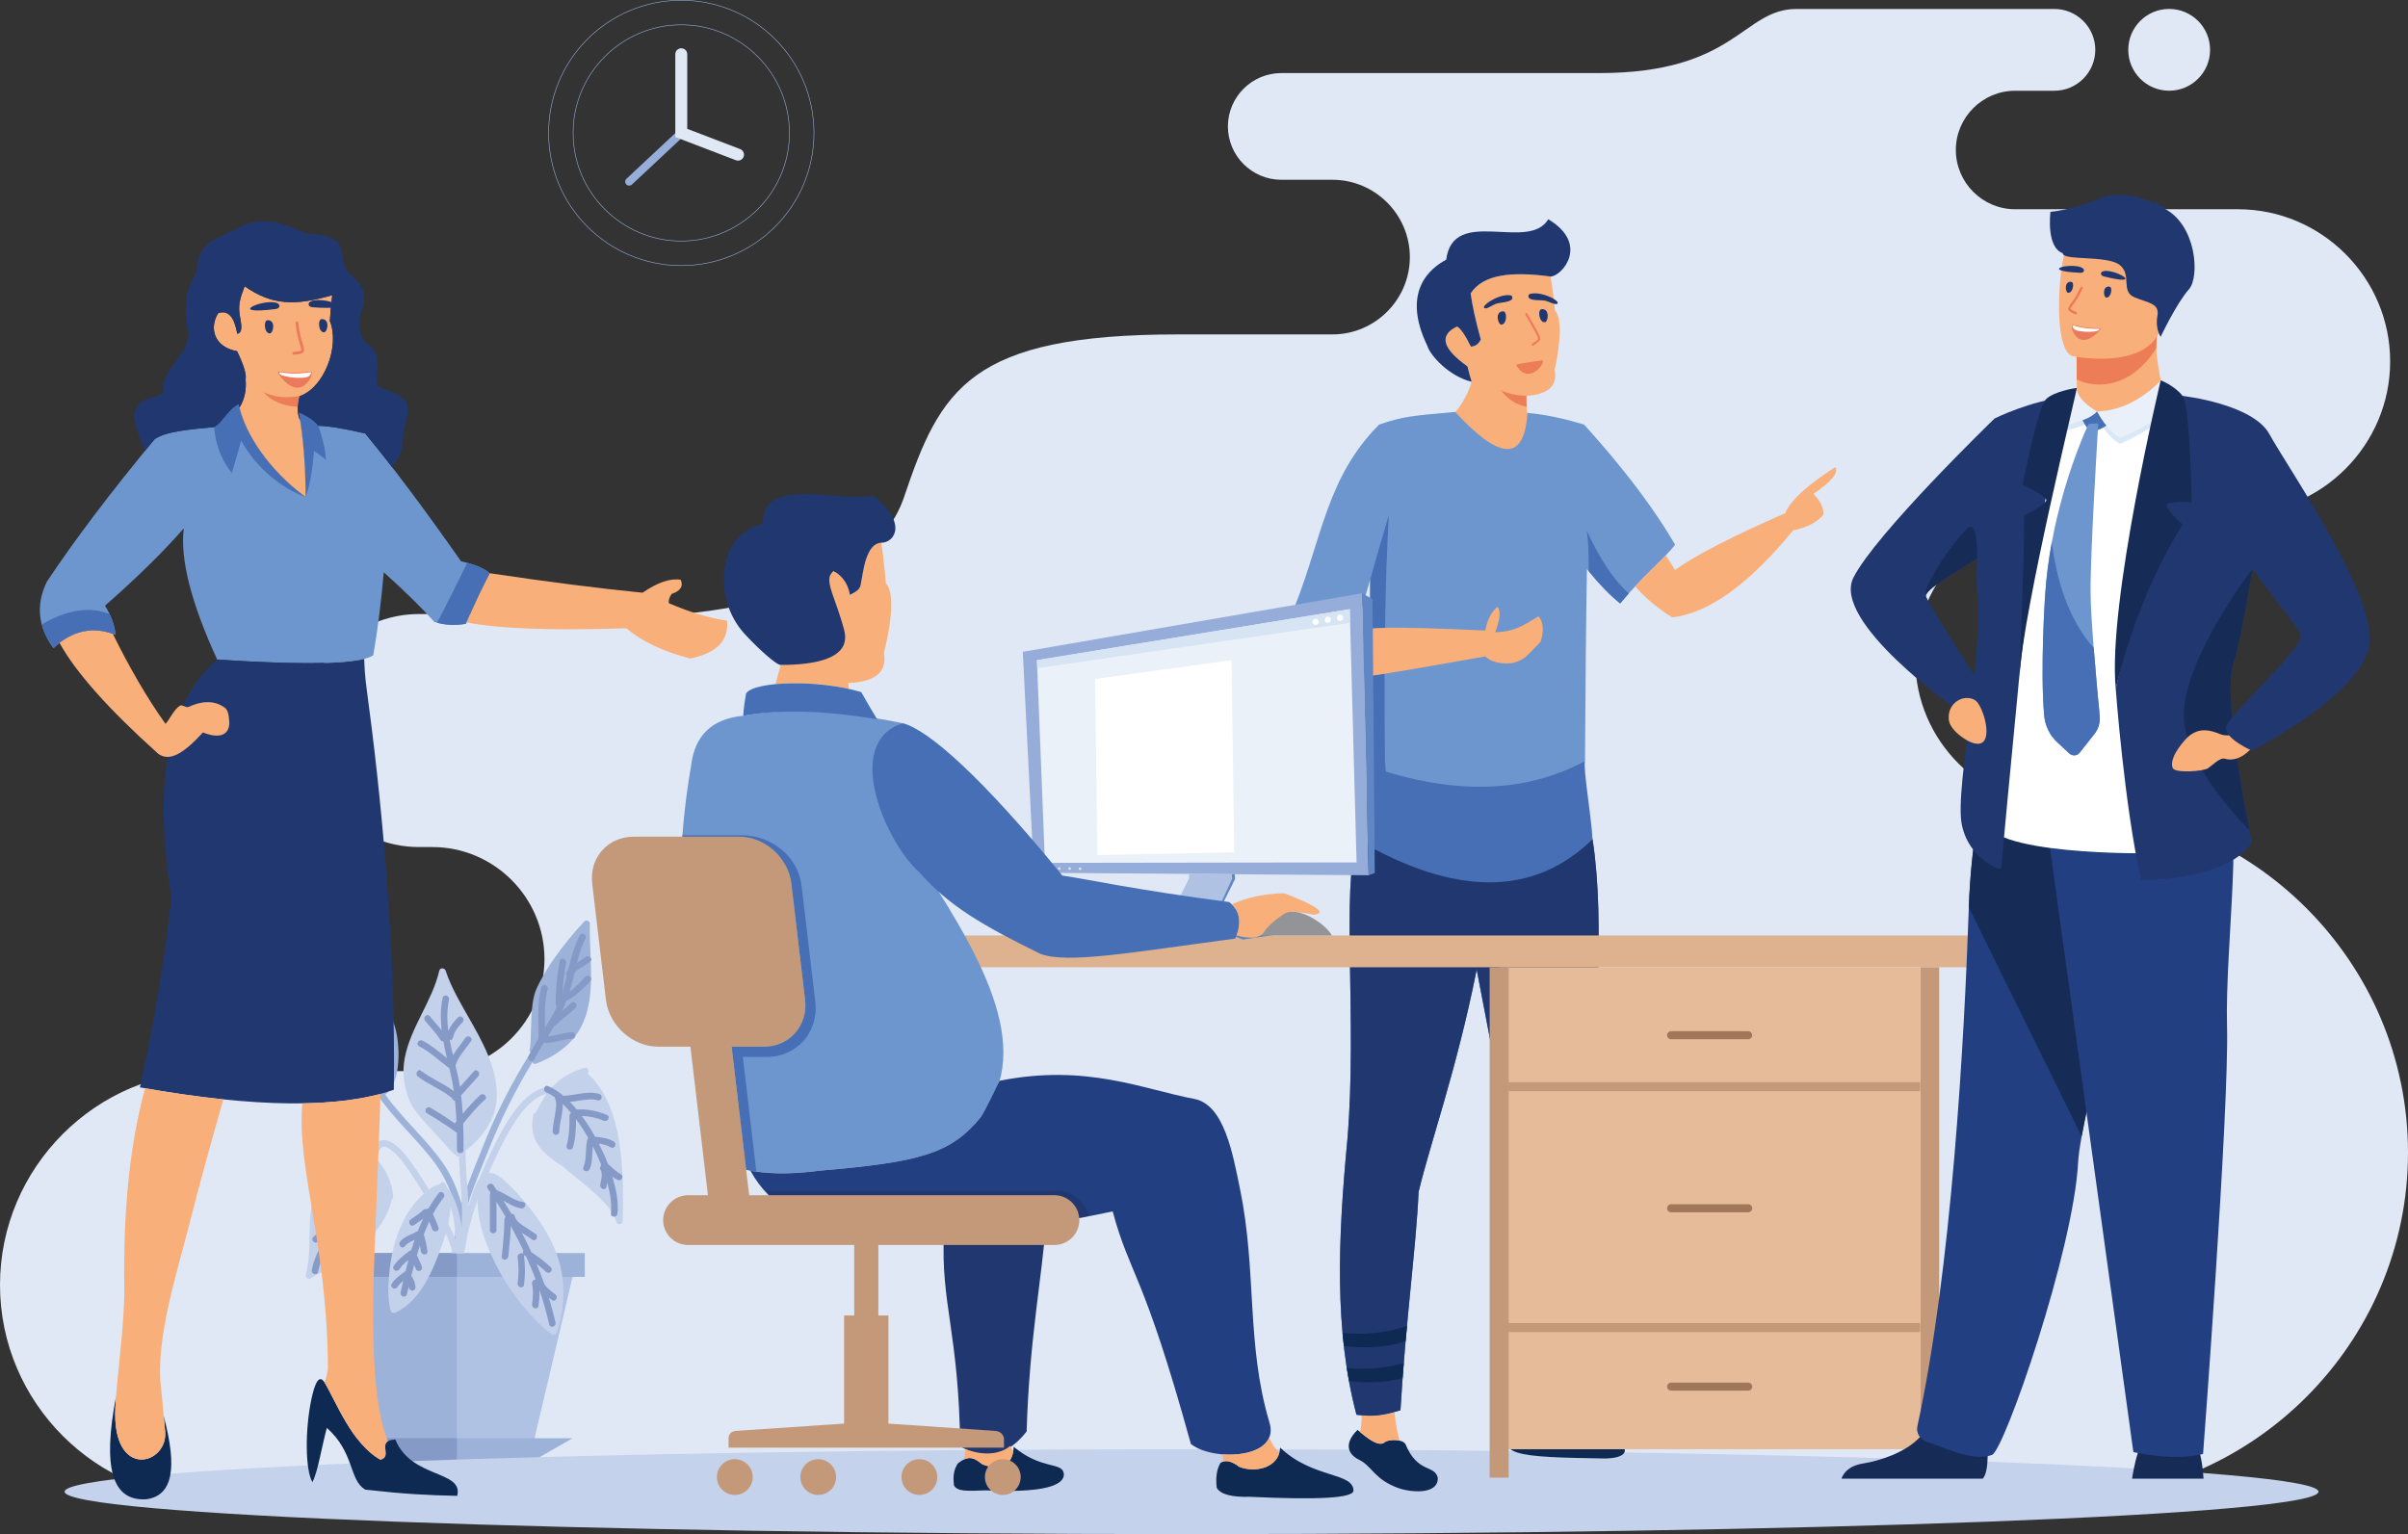 <?xml version="1.0" encoding="UTF-8"?><svg id="a" xmlns="http://www.w3.org/2000/svg" viewBox="0 0 2422.79 1543.92"><rect x="0" y="0" width="2422.79" height="1543.92" fill="#333333" stroke="none"/><path d="M2182.49,91.3c-22.73,0-41.16-18.43-41.16-41.16s18.43-41.15,41.16-41.15,41.16,18.42,41.16,41.15-18.42,41.16-41.16,41.16h0ZM435.04,1078H215.16c-118.34,0-215.16,96.82-215.16,215.17H0c0,118.33,96.82,215.15,215.16,215.15h1859.23c191.62,0,348.41-156.78,348.41-348.4h0c0-191.63-156.79-348.41-348.41-348.41h0c-81.03,0-147.31-66.29-147.31-147.31h0c0-81.03,66.28-147.31,147.31-147.31h177.29c84.23,0,153.15-68.92,153.15-153.16h0c0-84.24-68.92-153.16-153.15-153.16h-224.2c-32.79,0-59.62-26.83-59.62-59.63h0c0-32.79,26.83-59.62,59.62-59.62h39.53c22.63,0,41.15-18.52,41.15-41.16h0c0-22.63-18.52-41.15-41.15-41.15h-259.33c-54.61,0-60.69,64.52-198.66,64.52h-319.89c-29.53,0-53.69,24.16-53.69,53.69h0c0,29.54,24.16,53.7,53.69,53.7h51.57c42.79,0,77.81,35.02,77.81,77.81h0c0,42.79-35.02,77.81-77.81,77.81h-155.21c-209.57,0-239.17,54.77-275.88,163.7-36.7,108.93-227.32,117.72-227.32,117.72H421.61c-64.48,0-117.25,52.76-117.25,117.25h0c0,64.48,52.77,117.25,117.25,117.25h13.43c62.03,0,112.77,50.74,112.77,112.77h0c0,62.04-50.74,112.78-112.77,112.78h0Z" style="fill:#e0e8f5; fill-rule:evenodd;"/><g><polygon points="532.62 1469.57 389.93 1469.57 343.25 1285.07 576.08 1285.07 532.62 1469.57" style="fill:#b0c2e4; fill-rule:evenodd;"/><rect x="327.67" y="1261.07" width="260.73" height="24" style="fill:#9db2d9;"/><polygon points="459.67 1285.07 343.25 1285.07 389.93 1469.57 459.67 1469.57 459.67 1285.07" style="fill:#9db2d9; fill-rule:evenodd;"/><rect x="327.67" y="1261.07" width="131.99" height="24" style="fill:#859ac6;"/><polygon points="532.62 1472.34 389.93 1472.34 343.25 1447.43 576.08 1447.43 532.62 1472.34" style="fill:#9db2d9; fill-rule:evenodd;"/><polygon points="459.67 1447.43 343.25 1447.43 389.93 1472.34 459.67 1472.34 459.67 1447.43" style="fill:#859ac6; fill-rule:evenodd;"/><path d="M593.44,933.02c0-1.1,.04-2.23,.06-3.34,.07-2.84-3.68-4.46-5.65-2.36-11.01,11.89-21.32,24.43-30.58,37.72-4.82,6.94-9.29,14.13-13.27,21.6-2.63,4.95-5.3,10.06-6.64,15.54-2.48,10.16-2.66,20.98-3.02,31.39-.18,4.91-.28,9.83-.51,14.72-.08,1.72-.19,3.45-.39,5.15-.04,.37-.03,.32-.18,1.02-.06,.28-.08,.43-.08,.5-.87,1.51-.33,3.23,.75,4.25-19.25,30.67-35.58,62.72-48.77,96.46-13.1,33.5-29.08,66.68-27.98,103.53,.02,.82,.29,1.48,.7,2h5.33c.38-.52,.59-1.17,.57-2-1.05-35.75,14.49-68.21,27.32-100.69,12.35-31.26,27.18-61.03,44.62-89.66,.55,1.41,1.88,2.35,3.71,1.64,13.94-5.54,27.16-13.16,36.97-24.69,8.03-9.42,12.96-20.93,15.49-32.99,5.45-26.15,1.27-53.37,1.53-79.81Z" style="fill:#9db2d9; fill-rule:evenodd;"/><path d="M589.16,982.92c-4.87,4.88-10.08,10.74-16.04,14.92,1.93-6.28,3.48-12.69,5.03-19.09,4.38-4.51,10.83-7.21,15.69-11,3.38-2.61-1.35-7.27-4.68-4.67-2.72,2.1-5.67,3.86-8.54,5.69,2.1-8.29,4.46-16.63,8.45-24.2,1.98-3.76-3.72-7.1-5.71-3.33-5.73,10.86-8.75,22.83-11.61,34.85-.57,.7-1.13,1.41-1.62,2.2-.89,1.38-.59,2.72,.23,3.64-1.31,5.47-2.66,10.9-4.32,16.21,.51-9.8,1.61-19.56,3.5-29.21,.83-4.17-5.54-5.95-6.37-1.76-2.8,14.24-4.06,28.72-4.09,43.24,0,1.15,.49,2.01,1.21,2.54-3.51,7.5-7.68,14.64-12,21.71-.32-13.18-.61-26.59,2.72-39.27,1.09-4.14-5.29-5.89-6.38-1.76-4.38,16.66-2.86,34.43-2.76,51.5-3.57,5.83-7.04,11.74-10.13,17.86-1.93,3.79,3.79,7.14,5.71,3.33,2.92-5.78,6.23-11.34,9.62-16.85,9.83,.8,18.8-3.83,28.55-4.01,4.27-.07,4.27-6.69,0-6.61-8.35,.15-16.23,3.58-24.46,4.04,1.35-2.18,2.73-4.36,4.08-6.56,.61-1.01,1.22-2.02,1.82-3.04,.36-.16,.71-.39,1.06-.71,6.68-6.58,14.47-11.94,21.17-18.52,3.05-3-1.63-7.68-4.67-4.68-2.88,2.83-5.96,5.44-9.09,8.02,1.57-3.34,3.02-6.74,4.36-10.2,9.34-4.26,16.86-12.5,23.96-19.61,3.02-3.01-1.67-7.7-4.68-4.68Z" style="fill:#859ac6; fill-rule:evenodd;"/><path d="M463.16,1207.63c-3.92-12.65-9.48-25.44-17.01-36.38-17.26-25.09-41.01-44.92-58.57-69.77,.39-.16,.77-.38,1.13-.71,9.83-9.2,11.87-24.33,12.23-37.09,.19-6.83-.34-13.68-1.35-20.45-1.15-7.77-3.85-15.15-6.72-22.44-6.62-16.86-15.61-32.64-26.77-46.9-7.21-9.26-19.03-22.93-32.25-20.43-.22,.06-.43,.11-.64,.17-1.87,.48-2.6,2.31-2.31,4.06,5.25,31.43-3.13,63.44,3.35,94.8,4.52,21.93,19.91,48.26,45.05,48.57,16.91,25.4,40.47,45.34,58.52,69.85,7.71,10.48,13.4,22.36,17.69,34.63,4.16,11.88,7.79,25.66,5.09,38.25-.89,4.15,5.49,5.93,6.38,1.76,2.69-12.59-.07-25.85-3.82-37.92Z" style="fill:#9db2d9; fill-rule:evenodd;"/><path d="M389.79,1061.15c-1.88,7.61-5.37,14.7-7.72,22.14-1.21-6.32-2.62-12.58-4.2-18.8,1.86,.34,3.97-.71,3.87-3.13-.32-7.41,6.41-13.16,7.82-20.29,.83-4.17-5.54-5.94-6.37-1.76-1.25,6.26-5.8,11.09-7.47,17.05-1.56-5.7-3.25-11.38-5.03-17.03,.25-.2,.48-.46,.69-.78,4.08-6.32,6.3-13.45,8.27-20.64,1.13-4.13-5.26-5.88-6.38-1.76-1.41,5.12-2.91,10.17-5.25,14.89-1.84-5.53-3.72-11.04-5.67-16.52,.32-.33,.58-.75,.75-1.24,2.16-6.01,6.49-10.87,7.94-17.21,.95-4.15-5.42-5.92-6.38-1.76-.97,4.25-3.29,7.89-5.35,11.66-1.38-3.82-2.77-7.66-4.16-11.49,1.52-5.56,2.23-11.3,3.32-16.94,.81-4.17-5.57-5.95-6.38-1.76-.44,2.3-.83,4.6-1.22,6.9-2.6-7.14-5.16-14.29-7.62-21.45-1.37-4-7.77-2.29-6.38,1.76,3.01,8.73,6.16,17.45,9.32,26.17-1.28-1.19-2.55-2.37-3.79-3.6-3.02-3-7.71,1.68-4.67,4.68,3.44,3.41,7.15,6.53,10.59,9.93,.7,.7,1.48,.97,2.23,.96,1.25,3.45,2.5,6.92,3.73,10.37-3.24-2-6.57-3.88-9.23-6.73-2.9-3.13-7.58,1.55-4.67,4.67,4.76,5.13,12.6,6.88,16.68,12.57,.38,.51,.83,.87,1.31,1.11,1.72,5.03,3.42,10.08,5.04,15.15-1.98-1.85-4.32-3.25-6.74-4.52-3.2-1.71-6.63-3.17-8.45-6.48-2.08-3.74-7.78-.4-5.71,3.34,3.96,7.19,12.73,7.95,17.72,13.9,1.61,1.95,3.91,1.08,4.95-.61,1.51,4.9,2.97,9.81,4.32,14.74-6.8-4.08-12.87-9.26-18.49-14.83-3.04-3-7.71,1.68-4.69,4.69,6.56,6.48,13.79,12.54,21.85,17.06,1.16,.63,2.27,.54,3.15,.03,1.39,5.44,2.66,10.9,3.78,16.41-6.15-6.7-13.93-11.88-18.95-19.65-2.31-3.57-8.03-.26-5.71,3.34,6.98,10.8,19.37,16.74,25.14,28.46,.47,.96,1.2,1.47,1.98,1.64,.12,.72,.23,1.46,.33,2.2,.56,3.81,5.81,2.71,6.38-.62,1.09-.44,1.99-1.41,2.11-2.9,.84-11.09,7.16-20.88,9.8-31.55,1.04-4.14-5.35-5.9-6.38-1.74Z" style="fill:#859ac6; fill-rule:evenodd;"/><path d="M622.83,1147.84c-4.09-24.51-12.65-50.58-31.75-67.49,2.23-2.04,.45-6.67-3.1-5.64-12.02,3.5-23.01,9.25-31.64,18.43-1.39,1.48-2.71,3.02-3.95,4.62-.18-1.84-1.77-3.67-4.12-3.19-11.71,2.37-20.9,11.58-28.1,20.56-9.06,11.29-16.17,24.06-22.59,37-5.67,11.42-10.63,23.21-15.77,34.87-.14,.19-.26,.37-.37,.56-4.13,6.36-6.36,14.26-8.57,21.43-.51,1.64-1.02,3.27-1.55,4.91-.62-18.52-2.92-37.15-2.97-55.43,0-.13,0-.27-.02-.39,12.21-9.63,22.63-21.26,28.04-36.08,4.64-12.73,4.22-26.65,1.22-39.69-6.56-28.64-24.23-53.66-37.72-79.29-4.44-8.42-8.55-17.04-11.5-26.09-.97-2.97-5.61-3.36-6.39,0-7.18,30.89-28.67,56.44-34.72,87.69-3,15.58-.7,30.71,5.74,45.12,2.1,4.68,5.44,8.81,8.63,12.79,3.88,4.81,8.05,9.39,12.23,13.92,2.48,2.69,5.01,5.34,7.48,8.03,.82,.89,1.63,1.78,2.41,2.69,.07,.07,.3,.37,.44,.54,0,.04,.03,.06,.05,.09,0-.02,0-.03-.02-.04,.06,.07,.07,.08-.02-.04-.06-.14-.14-.34-.18-.59,.28,1.02,1,1.96,2.02,2.42,3.85,5.13,8.1,9.75,13.35,13.79,.84,.65,1.68,.76,2.41,.55,.62,24.04,4.56,48.75,2.54,72.79-1.61,6-2.95,12.05-3.76,18.15-.48,2.13-.97,4.26-1.46,6.4h7.5c1.84-6.32,3.03-12.7,3.77-19.14,2.67-10.79,5.63-21.51,9.27-32.04,.26-.75,.55-1.48,.82-2.24-.28,18.38,5.93,37.29,13.05,53.54,11.29,25.78,27.83,50.31,48.06,69.94,4.3,4.18,8.89,8.08,13.79,11.54,1.82,1.3,4.26-.09,4.86-1.97,5.25-16.33,7.8-33.47,6.21-50.61-1.45-15.59-6.39-30.52-13.53-44.4-7.59-14.77-17.8-28.12-28.71-40.59-5.65-6.43-11.48-12.85-18.08-18.32-3.91-3.25-8.44-6.42-13.7-6.64h-.66c1.92-4.26,3.86-8.53,5.78-12.78,5.94-13.09,12.48-26,20.36-38.06,6.74-10.33,15.04-21.25,26.43-26.71,1.77-.84,3.7-1.39,5.63-1.78-4.16,5.88-7.61,12.3-10.87,18.73-1.12,.16-2.13,.89-2.45,2.36-2.3,10.22-1.4,20.34,4.24,29.34,5.45,8.68,14.13,14.96,22.42,20.71,.56,.39,1.12,.58,1.65,.59,2.84,2.58,5.71,5.03,8.48,7.34,9.52,7.97,19.45,15.52,28.5,24.04,7.58,7.15,15.07,15.4,18.07,25.6,1.08,3.62,6.4,2.86,6.51-.87,.19-6.81,.33-13.63,.36-20.44v-5.24c-.07-18.5-1.08-36.99-4.12-55.27Z" style="fill:#c4d1eb; fill-rule:evenodd;"/><path d="M483.28,1102.04c-6.54,5.68-12.17,12.24-17.7,18.89-.38-6.2-.89-12.38-1.65-18.55,5.76-6.54,11.81-12.8,17.42-19.49,2.73-3.25-1.94-7.96-4.68-4.67-4.49,5.34-9.25,10.42-13.93,15.59-.75-4.74-1.65-9.47-2.74-14.17-.55-2.4-1.12-4.81-1.71-7.22,.03-.09,.06-.17,.08-.24,2.87-9.33,10.19-16.46,15.56-24.36,2.4-3.54-3.34-6.85-5.73-3.34-4.01,5.92-8.84,11.36-12.42,17.51-1.2-5.05-2.34-10.14-3.27-15.26,1.4,.14,2.83-.56,3.22-2.36,1.42-6.35,5.26-11.2,9.74-15.74,3-3.04-1.68-7.72-4.67-4.67-3.98,4.01-7.54,8.39-9.75,13.51-1.34-10.5-1.5-21.04,.72-31.48,.88-4.15-5.49-5.92-6.39-1.75-2.31,10.84-2.25,21.78-.99,32.67-3.8-4.91-8.1-9.45-12-14.29-2.68-3.31-7.34,1.39-4.69,4.67,5.15,6.37,11.05,12.2,15.37,19.19,.76,1.22,1.91,1.65,3.01,1.56,1.03,5.64,2.28,11.26,3.59,16.84-7.88-6.3-15.53-12.99-24.57-17.62-3.8-1.95-7.14,3.77-3.35,5.72,10.76,5.51,19.54,13.93,29.12,21.17,.39,.3,.78,.47,1.15,.58,.28,1.11,.54,2.23,.81,3.33,1.6,6.68,2.84,13.37,3.78,20.06-10.32-7.7-22.58-12.57-32.84-20.42-3.4-2.6-6.69,3.17-3.34,5.71,10.76,8.23,23.91,13.04,34.34,21.65,.37,1.46,1.66,2.66,3.04,2.75,.72,6.86,1.18,13.76,1.47,20.66-.39,.46-.76,.91-1.15,1.37-.19,.21-.34,.45-.47,.69-8.01-5.56-16.19-10.92-24.64-15.76-3.71-2.13-7.04,3.58-3.34,5.7,10.33,5.94,20.25,12.62,29.97,19.52,.12,5.77,.16,11.53,.16,17.34,0,4.27,6.61,4.27,6.61,0,0-8.91-.06-17.8-.39-26.65,6.94-8.33,13.72-16.82,21.93-23.96,3.22-2.81-1.47-7.47-4.69-4.67Z" style="fill:#859ac6; fill-rule:evenodd;"/><path d="M558.76,1302.68c-4.04-3.02-8.26-6.13-11.05-10.38-2.44-6.88-5.08-13.68-7.91-20.42,3.37,2.54,6.63,5.23,9.67,8.21,3.03,3,7.72-1.68,4.67-4.67-5.92-5.82-12.65-10.63-19.51-15.26-3-6.57-6.18-13.06-9.52-19.48,3.48,2.29,7.06,4.45,10.46,6.86,3.5,2.45,6.81-3.29,3.34-5.73-4.25-2.99-8.74-5.63-13.03-8.57-3.34-2.3-7.08-5.14-7.95-9.31-.4-1.87-1.9-2.55-3.35-2.34-2.61-4.47-5.28-8.9-8.01-13.27,5.66,3.22,11.1,6.78,17.88,7.76,4.17,.62,5.97-5.75,1.76-6.38-9.92-1.45-17.18-8.57-26.36-11.87-1.14-1.71-2.28-3.43-3.43-5.14-2.37-3.51-8.11-.2-5.72,3.34,.96,1.42,1.92,2.84,2.86,4.27-.4,.5-.65,1.18-.65,1.99v35.74c0,4.26,6.61,4.26,6.61,0v-28.51c3.18,5.03,6.28,10.13,9.28,15.3-.78,.52-1.34,1.39-1.34,2.61-.03,12.42-1.27,24.74-2.64,37.07-.46,4.24,6.16,4.19,6.62,0,1.13-10.2,2.16-20.38,2.51-30.63,4.5,8.15,8.74,16.44,12.71,24.85-.55,.93-.72,2.11-.29,3.17-1.85-1.73-6.02,.09-5.55,3.49,1.17,8.62,1.17,17.43,0,26.04-.57,4.16,5.8,5.96,6.38,1.75,1.35-9.9,1.35-19.66,0-29.54-.04-.29-.1-.54-.19-.76,.18,.18,.39,.35,.62,.52,.57,.38,1.14,.76,1.72,1.14,3.46,7.63,6.68,15.34,9.62,23.17-1.94,0-4.07,1.63-3.6,4.15,1.28,6.82,1.08,13.89,0,20.73-.66,4.17,5.72,5.97,6.38,1.76,.86-5.41,1.24-10.83,.96-16.23,3.9,11.41,7.23,23,9.87,34.76,.93,4.17,7.32,2.4,6.39-1.75-1.91-8.47-4.16-16.85-6.72-25.14,1.06,.82,2.11,1.61,3.18,2.4,3.42,2.57,6.7-3.18,3.33-5.72Z" style="fill:#859ac6; fill-rule:evenodd;"/><path d="M624.63,1181.67c-4.96-2.6-8.72-6.68-12.91-10.29-2.71-6.97-5.8-13.8-9.2-20.44,4.15,.56,8.23,1.45,11.82,3.69,3.63,2.26,6.95-3.46,3.33-5.71-5.74-3.62-12.32-4.19-18.88-4.96-4.02-7.22-8.49-14.23-13.43-20.86,7.54,.19,15.13,1.75,22.02,4.73,3.88,1.68,7.25-4.03,3.35-5.72-9.54-4.12-20.09-6.14-30.49-5.54-.78-.93-1.54-1.86-2.32-2.77-1.44-1.66-2.92-3.27-4.44-4.86,3.46-.4,6.9-.95,10.34-1.46,5.62-.82,11.86-1.84,17.41-.17,4.09,1.24,5.83-5.14,1.75-6.37-11.58-3.53-24.27,1.56-36.06,1.85-4.7-3.99-9.87-7.41-15.56-9.8-3.93-1.65-5.63,4.76-1.76,6.38,3.04,1.29,5.92,2.95,8.62,4.88-.02,.5,.08,1.02,.31,1.55,2.09,4.54,.7,10.8-.05,15.49-.94,5.82-2.3,11.66-2.38,17.58-.06,4.26,6.56,4.26,6.62,0,.12-8.89,3.9-18.71,3.49-27.87,2.67,2.6,5.16,5.34,7.53,8.07,.31,.35,.61,.74,.92,1.09-.96,.48-1.68,1.43-1.68,2.83,0,10.07-.05,20.13-2.86,29.88-1.2,4.12,5.2,5.86,6.39,1.76,2.65-9.23,3.02-18.75,3.08-28.29,4.52,6.03,8.6,12.4,12.33,18.96-.44,.37-.77,.9-.96,1.61-2.39,9.16-.25,18.86-3.98,27.8-1.64,3.93,4.77,5.64,6.39,1.76,3.08-7.38,2.17-15.21,3.07-22.84,3.07,5.93,5.83,12.03,8.31,18.24-.18,.48-.21,1.01-.09,1.53-1.01,.91-1.44,2.36-.46,3.88,2.73,4.14,.34,10.81-.32,15.3-.63,4.17,5.74,5.98,6.37,1.76,.2-1.32,.47-2.72,.74-4.14,2.8,10.04,4.75,20.64,3.69,31.06-.44,4.24,6.18,4.2,6.61,0,1.14-11.25-1.14-22.77-4.14-33.57-.35-1.23-.72-2.49-1.09-3.72,1.63,1.27,3.36,2.44,5.22,3.42,3.76,1.98,7.11-3.73,3.33-5.71Z" style="fill:#859ac6; fill-rule:evenodd;"/><path d="M451.27,1230.42c1.11-5.15,1.84-10.4,1.92-15.63,3.78,10.39,4.94,22.01,5.14,32.83-.72-1.81-1.5-3.59-2.26-5.32-1.59-3.62-3.28-7.18-5.07-10.7,.08-.39,.19-.79,.28-1.18h0Zm2.71,24.92c.34,1.24,.62,2.49,.69,3.36,0,.17-.02,.85-.02,1.04-.41,.48-.64,.96-.73,1.48h10.12c.22-.39,.37-.83,.44-1.33,1.77-15.22,.15-32.36-5.07-46.8-2.09-5.75-4.82-12.89-9.36-17.48-.56-1.44-1.19-2.85-1.91-4.22-1.45-2.84-4.99-1.69-5.9,.64-3.76,.21-7.42,2.79-10.61,5.17-5.47-9.11-11.18-18.08-17.41-26.59-5.79-7.95-12.64-17.39-21.76-21.74-3.57-1.71-7.36-2.16-11-.4-3.68,1.76-5.73,5.88-7.01,9.68-.92,.63-1.64,1.55-2.27,2.59-3.94-3-8.31-5.48-13-7.3-.84-1.38-2.51-2.15-4.25-.96-17.62,12.24-30.98,27.88-38.06,48.31-9.22,26.57-2.07,55.15-9.11,82.04-.68,2.6,2.39,5.54,4.86,3.75,8.19-5.95,18.17-8.46,26.84-13.56,8.34-4.91,15.99-11.17,23.23-17.6,14.13-12.56,27.48-29.32,31.38-48.25,.99-.44,1.7-1.41,1.59-2.87-1.09-14.66-7.8-28.92-18.33-39.14,.26-.48,.55-.96,.85-1.4,1.02-.35,1.83-1.19,2.14-2.26,.58-1.95,1.28-3.77,2.42-5.49,.76-1.15,1.61-1.71,2.48-1.98,.91-.29,1.58-.18,2.9,.19,1.5,.44,2.94,1.36,4.35,2.34,7.78,5.32,13.69,13.93,19.01,21.54,5.25,7.53,10.21,15.36,14.98,23.3-22.46,19.77-32.05,51.08-34.79,80.05-1.17,12.29-1.85,25.58,1.47,37.57,.59,2.18,2.95,2.89,4.86,1.97,21.56-10.43,33.16-33.08,41.64-54.32,3.28-8.23,6.35-16.63,8.83-25.19,.56,1.2,1.11,2.38,1.65,3.57,1.49,3.36,2.87,6.78,3.88,10.31Z" style="fill:#c4d1eb; fill-rule:evenodd;"/><path d="M377.31,1164.94c2.35-3.59-3.39-6.9-5.72-3.34-1.01,1.54-2.07,3.04-3.14,4.52-.47,.11-.91,.3-1.3,.58-.71-.6-1.69-.92-2.84-.68-6.12,1.3-12.02,3.71-18.3,3.86-4.27,.09-4.28,6.71,0,6.61,5.94-.14,11.52-1.99,17.23-3.43-3.39,4.48-6.72,8.99-9.37,13.97-.26,.48-.52,.96-.75,1.46,.47-2.5-2.1-5.38-4.81-3.61-5.79,3.79-12.54,7.32-19.5,8.16-4.19,.5-4.24,7.12,0,6.61,6.3-.76,12.34-3.05,17.92-6.11,.7,1.59,1.35,3.21,1.96,4.82-.6,1.47-1.22,2.93-1.84,4.38-1.21,2.84-2.4,5.67-3.53,8.53,.13-2.31-2.3-4.75-4.93-3.23-7.56,4.39-17,6.33-22.36,13.77-2.49,3.47,3.25,6.76,5.71,3.34,2.19-3.03,6-4.71,9.27-6.26,2.56-1.2,5.17-2.29,7.72-3.54-.06,2.26,.23,4.44,.69,6.6-.38,1.02-.78,2.04-1.21,3.05-.4,.16-.79,.4-1.15,.77-6.93,6.81-14.92,12.39-21.84,19.19-3.03,3,1.64,7.67,4.69,4.67,3.36-3.3,6.96-6.31,10.6-9.32-6.82,12.12-14.25,23.97-16.8,37.86-.76,4.17,5.61,5.95,6.39,1.77,2.03-11.03,7.11-20.94,12.58-30.72,.66,4.19,1.37,8.38,1.43,12.63,.06,4.26,6.68,4.28,6.61,0-.1-7.53-2.23-14.83-2.59-22.31,1.39-2.52,2.75-5.07,4.04-7.64,.64,2.45,1.13,4.91,1.2,7.46,.12,4.26,6.73,4.26,6.62,0-.16-5.71-2.42-11.09-3.74-16.56,1.92-4.93,3.5-9.98,5.54-14.86,.98,3.65,1.75,7.36,2.29,11.12,.59,4.21,6.97,2.41,6.38-1.76-.9-6.42-2.53-12.65-4.67-18.71,1.07-2.44,2.15-4.84,3.31-7.22,2.1-4.39,4.83-8.37,7.74-12.26,1.5,7.27,4.19,14.36,4.32,21.87,.08,4.27,6.69,4.27,6.62,0-.18-10.03-4.9-19.37-5.28-29.28,1.68-2.22,3.33-4.45,4.83-6.77Z" style="fill:#859ac6; fill-rule:evenodd;"/><path d="M441.6,1200.63c-3.87,4.93-7.32,10.13-10.41,15.54-.85-.05-1.72,.29-2.4,.84-.99-.28-2.11-.1-3.06,.82-3.78,3.68-8.29,6.39-12.56,9.41-3.46,2.45-.17,8.19,3.34,5.71,3.09-2.18,6.28-4.24,9.29-6.53-1.94,4.08-3.73,8.21-5.38,12.42-.2,.08-.43,.18-.64,.32-5.67,3.39-12.97,5.03-17.22,10.44-2.59,3.32,2.06,8.03,4.68,4.67,2.45-3.13,6.18-4.86,9.89-6.49-1.21,3.5-2.34,7.03-3.41,10.58-.59-.03-1.24,.16-1.89,.64-5.83,4.39-11.7,8.89-15.74,15.08-2.34,3.6,3.39,6.91,5.72,3.36,2.41-3.71,5.71-6.73,9.19-9.51-1.01,3.75-1.98,7.5-2.9,11.24-5.24,3.72-10.42,7.33-13.99,12.79-2.34,3.59,3.38,6.9,5.71,3.34,1.61-2.45,3.67-4.44,5.91-6.23-.91,3.89-1.81,7.78-2.68,11.63-.96,4.15,5.41,5.92,6.38,1.76,.61-2.67,1.23-5.34,1.86-8.01,.14,.67,.25,1.35,.36,2.05,.26,1.79,2.48,2.75,4.06,2.31,1.89-.52,2.59-2.28,2.32-4.06-.59-3.89-1.76-7.71-4.21-10.72,.93-3.69,1.86-7.38,2.86-11.05,.65,1.48,1.28,2.97,1.92,4.47,.71,1.65,3.12,2,4.53,1.19,1.69-1,1.89-2.87,1.19-4.54-1.58-3.65-3.14-7.32-4.86-10.92,.96-3.25,1.97-6.47,3.02-9.7,.4,1.91,.73,3.82,.96,5.75,.51,4.19,7.13,4.25,6.62,0-.69-5.75-1.96-11.29-3.68-16.81,1.65-4.38,3.45-8.73,5.43-12.99,1.09,2.47,2.12,4.95,2.99,7.53,1.38,4.01,7.78,2.28,6.39-1.76-1.57-4.56-3.53-8.97-5.64-13.3,3.13-5.82,6.67-11.4,10.74-16.58,2.61-3.31-2.04-8.03-4.68-4.68Z" style="fill:#859ac6; fill-rule:evenodd;"/></g><path d="M1198.87,1543.92c624.51,0,1133.86-19.17,1133.86-42.71s-509.35-42.71-1133.86-42.71-1133.87,19.19-1133.87,42.71,509.35,42.71,1133.87,42.71Z" style="fill:#c4d2ec; fill-rule:evenodd;"/><g><path d="M240.16,406.55c-12.42,7.15-16.23,18.91-24.65,23.29-24.39,2.3-48.45,4.18-59.9,12.12-44.78,54.13-80.96,101.99-108.53,143.58-11.16,23.04-8.92,45.28,6.72,66.74,19.18-17.72,40-22.21,62.43-13.44-.75-9.37-4.27-19.13-10.57-29.29,32.23-28.28,58.63-54.21,79.24-77.79-3.81,30.94,7.4,74.96,33.62,132.05,91.24,5.94,143.59,4.5,157.04-4.32,4.44-25.53,7.95-53.38,10.56-83.55,20.94,18.75,37.91,35.4,50.91,49.94,9.83,3.24,20.4,3.88,31.69,1.92,7.96-18.73,15.98-35.7,24-50.9-5.54-4.99-15.14-8.99-28.81-12-37.25-53.13-69.42-96.03-96.51-128.69-21.02-4.9-36.71-7.46-47.05-7.68-4.43-5.23-11-9.71-19.68-13.44,5.06,27.9,6.98,61.36,6.72,85-39.86-29.21-62.27-67.35-67.23-93.52Z" style="fill:#6d96ce; fill-rule:evenodd;"/><path d="M172.48,903.19c-18.92-117.2-3.58-197.01,46.03-239.39,77.06,5.02,126.37,4.77,147.94-.74,.23,8.25,.78,17.97,2.51,30.75,13.43,98.82,29.47,252.21,27.29,402.9-54.38,19.1-139.53,18.3-255.46-2.39,13.24-58.62,23.8-122.32,31.69-191.12Z" style="fill:#20386f; fill-rule:evenodd;"/><path d="M320.35,428.52c4.68,13.76,7.19,25.13,7.5,34.09-5.37-4.27-9.33-7.19-11.88-8.76-1.97,22.08-4.83,37.49-8.59,46.23,.26-23.64-1.66-57.1-6.72-85,8.69,3.74,15.25,8.21,19.68,13.44Z" style="fill:#466fb5; fill-rule:evenodd;"/><path d="M240.16,406.55c4.96,26.17,27.37,64.31,67.23,93.52-23.82-8.46-49.84-29.15-64.77-56.67-2.47,9.31-5.58,20.19-9.36,32.65-10.37-12.84-16.28-28.25-17.75-46.22,8.42-4.37,12.23-16.13,24.65-23.29Z" style="fill:#466fb5; fill-rule:evenodd;"/><path d="M113.52,637.84c15.9,32.48,34.5,64.88,53.03,90.64,4.26-4.55,8.35-14.42,14.37-18.21,2.39-1.51,6.21,2.38,8.76,1.19,12.14-5.73,25.62-7.37,36.49,.78,2.73,2.04,4.19,6.05,4.58,15.52-.45,13.02-11.36,15.5-26.53,9.36-20.3,22.15-33.81,29.35-44.88,21.61-50.1-44.97-83.27-82.26-99.51-111.85,16.71-12.71,34.61-15.72,53.69-9.05Z" style="fill:#f9af79; fill-rule:evenodd;"/><path d="M630.21,632.27c-75.07,2.49-128.69,.51-160.87-5.95,7.77-18.15,15.57-34.63,23.38-49.43,59.87,8.89,111.12,15.42,153.78,19.6,15.33-10.5,28.14-14.82,38.42-12.97,2.83,6.46-.21,11.19-9.11,14.17-2.4,3.35-3.37,6.47-2.88,9.36,22.2,9.48,41.72,15.32,58.59,17.52,1.98,19.99-10.38,32.71-37.06,38.15-27.21-7.03-48.63-17.18-64.24-30.46Z" style="fill:#f9af79; fill-rule:evenodd;"/><path d="M164.64,1424.98c13.99,52.2,9.27,80.01-17.1,83.82-35.02,2.52-44.52-32.06-30.77-103.36-.31,3.88-.55,7.47-.7,10.69-3.88,74.67,54.05,57.96,50.02,23.57-.56-4.79-1.02-9.7-1.46-14.71Z" style="fill:#0e2952; fill-rule:evenodd;"/><path d="M166.09,1439.69c4.03,34.39-53.9,51.1-50.02-23.57,.15-3.22,.39-6.81,.7-10.69,2.36-30.42,8.8-79.14,8.32-109.85-1.22-78.47,5.74-145.25,20.92-200.34,28.09,4.9,54.34,8.62,78.75,11.16-13.2,45.86-24.64,87.8-34.33,125.85-11.9,46.72-34.09,115.84-28.54,163.28,1.2,10.16,1.94,20,2.75,29.45,.44,5.02,.9,9.92,1.46,14.71Z" style="fill:#f9af79; fill-rule:evenodd;"/><path d="M397.75,1448.7c-20.21,1.08-1.76,16.81-14.92,20.34-28.76-15.72-44.69-58.6-56.17-77.53-6.04-9.97-10.41,2.72-13.4,16.89-6.4,30.46-6.2,70.68,1.03,83.18,5.26-9.16,9.78-37.37,14.57-54.59,28.22,25.1,22.06,52.77,38.8,62.2,40.15,4.44,61.85,5.55,92.34,6.21,6.69-25.91-46.32-17.16-62.25-56.71Z" style="fill:#0e2952; fill-rule:evenodd;"/><path d="M382.77,1100.87c-3.85,150.59-17.72,284.79,7.39,349.69-6.97,4.52,3.45,15.58-7.32,18.48-28.76-15.72-44.69-58.6-56.16-77.53-.07-.1-.13-.21-.19-.31,1.6-4.01,2.75-8.62,3.44-13.81-.49-124.91-31.72-201.95-25.69-266.99,30.4-.45,56.59-3.62,78.54-9.53Z" style="fill:#f9af79; fill-rule:evenodd;"/><path d="M439.73,626.69c10.1-19.2,20.21-39.3,30.34-60.31,10.43,2.8,17.99,6.3,22.65,10.51-7.82,14.8-15.61,31.28-23.38,49.43-.2,.49-.42,.98-.62,1.47-10.26,1.78-19.92,1.41-28.98-1.1Z" style="fill:#466fb5; fill-rule:evenodd;"/><path d="M110.26,617.89c3.44,7.19,5.43,14.17,5.97,20.94-.9-.35-1.81-.68-2.71-.99-19.08-6.67-36.98-3.66-53.69,9.05,.04,.07,.08,.14,.12,.21-2.07,1.58-4.12,3.31-6.15,5.18-5.73-7.86-9.66-15.82-11.79-23.88,25.48-14.83,48.23-18.33,68.25-10.5Z" style="fill:#466fb5; fill-rule:evenodd;"/><path d="M301.27,398.76c-2.56,9.61-2.3,17.79,.78,24.55,4.03,26.04,5.58,55.4,5.34,76.76-38.05-27.89-60.19-63.9-66.44-89.88,5.03-8.12,7.1-17.61,6.18-28.46,.94-5.08-1.95-14.52-8.65-28.33-22.76-3.95-28.42-23.06-18.94-38.24,10.64-3.76,16.38,4.95,19.18,20.71,6.07-.9,3.75-10.58,3.12-15.12-2.85-13.13-.47-20.22,4.32-32.66,27.33,19.23,50.78,19.82,88.11,8.99-1.09,8.95-1.89,17.59-2.4,25.93,10.23,24.92-5.41,67.29-30.61,75.75Z" style="fill:#f9af79; fill-rule:evenodd;"/><path d="M334.27,297.08c-37.33,10.83-60.78,10.24-88.11-8.99-4.79,12.44-7.17,19.53-4.32,32.66,.62,4.54,2.95,14.22-3.12,15.12-2.8-15.77-8.54-24.48-19.18-20.71-9.48,15.18-3.82,34.29,18.94,38.24,6.7,13.81,9.59,23.26,8.65,28.33,.92,10.85-1.15,20.34-6.18,28.46-.3-1.24-.57-2.45-.79-3.64-12.42,7.15-16.23,18.91-24.65,23.29-24.39,2.3-48.45,4.18-59.9,12.12-3.31,4-6.56,7.96-9.78,11.89-7.8-18.28-11.9-31.71-10.52-37.66,5.26-22.67,29.14-11.3,28.73-24.72-.64-20.92,28.89-37.31,24.96-58.18-8.03-42.7,8.64-55.65,8.73-58.9,.99-32.36,20.36-33.19,39.63-44.1,34.19-19.36,63.92,4.32,73.62,4.95,49.42,3.24,22.05,24.47,44.18,43.61,18.22,15.77,9.61,27.73,7.72,37.21-.84,4.27-4.81,21.84,7.81,30.74,18.49,13.04,1.58,40.4,12.48,43.7,42,12.73,23.07,25.4,21.93,54.75-.36,9.39-4.79,17.82-10.7,24.71-9.49-12.26-18.5-23.51-26.99-33.75-21.02-4.9-36.71-7.46-47.05-7.68-4.43-5.23-11-9.71-19.68-13.44,.49,2.7,.95,5.45,1.38,8.24-3.08-6.76-3.34-14.94-.78-24.55,25.19-8.46,40.83-50.83,30.61-75.75,.51-8.34,1.31-16.98,2.4-25.93Z" style="fill:#20386f; fill-rule:evenodd;"/><path d="M301.27,398.76c-15.26,1.72-22.18,1.61-36.29-4.01,8.26,8.92,19.79,13.82,34.58,14.68,.13-3.34,.7-6.89,1.71-10.68Z" style="fill:#ed7d57; fill-rule:evenodd;"/><path d="M280.82,373.95c12.45,1.7,19.53,1.32,32-.06,5.01-.57-9.53,35.53-32.91,1.95-.56-.8-.05-2.04,.92-1.89Z" style="fill:#eb795b; fill-rule:evenodd;"/><path d="M276.94,304.45c6.01,1.19,5.07,5.98,.45,6.57-49.22,6.15-15.33-9.54-.45-6.57Z" style="fill:#20386f; fill-rule:evenodd;"/><path d="M314.48,302.64c-5.94,1.5-4.77,6.23-.12,6.59,49.47,3.6,14.82-10.32,.12-6.59Z" style="fill:#20386f; fill-rule:evenodd;"/><path d="M295.51,356.95h.31c5.42-.51,8.33-.89,9.56-2.76,1.15-1.71,.48-3.88-.73-7.82-1.34-4.33-3.38-10.95-4.54-21.58-.08-.76-.79-1.31-1.56-1.24-.77,.08-1.33,.77-1.25,1.57,1.19,10.87,3.27,17.64,4.65,22.11,.79,2.58,1.47,4.82,1.08,5.41-.55,.84-4.39,1.22-7.48,1.51-.77,.09-1.34,.77-1.26,1.57,.06,.65,.59,1.16,1.23,1.24Z" style="fill:#eb795b; fill-rule:evenodd;"/><path d="M325.97,334.46c3.49,.06,6.43-13.21-2.04-13.33-4.53-.07-3.68,13.25,2.04,13.33Z" style="fill:#20386f; fill-rule:evenodd;"/><path d="M271.44,335.54c3.5,.03,6.43-13.22-2.04-13.33-4.52-.07-3.68,13.24,2.04,13.33Z" style="fill:#20386f; fill-rule:evenodd;"/><path d="M281.56,374.67c-4.84,4.08,23.71,7.9,29.23,3.97,.6-.42,2.65-2.83,2.14-3.68-.49-.85-4,.14-4.91,.25-8.95,1.12-17.23,.99-26.46-.54Z" style="fill:#fff; fill-rule:evenodd;"/></g><g><path d="M1452.73,420.79c6.59,.5,12.93-7.7,14.77-10.15,7-9.33,11.47-20.29,13.27-26.43-1.37-4.08-2.8-9.24-4.29-15.47-25.37-18.08-28.84-31.46-10.39-40.14,3.71,2.19,8.32,8.91,13.83,20.2,4.4-.18,7.73-2.55,10-7.08-5.24-19.04-8.64-34.5-10.23-46.39,12.5-19.5,41.74-22.28,80.45-17.02,1.79,10.81,3.26,22.26,4.41,34.36,6.84,6.62,5.96,31.16-.34,59.43,3.14,16.07-6.3,24.85-28.38,26.32-.21,3.88,.13,8.34,.19,11.07,.06,2.46,.14,7.28,2.6,8.03l4.09,1.06c-.41,57.49-28.46,68.54-89.97,2.21Z" style="fill:#f9af79; fill-rule:evenodd;"/><path d="M1560.13,278.31c-38.71-5.27-67.95-2.48-80.45,17.02,1.59,11.89,4.99,27.35,10.23,46.39-2.26,4.53-5.6,6.9-10,7.08-5.51-11.28-10.12-18.01-13.84-20.2-18.43,8.67-14.96,22.06,10.41,40.14,1.48,6.23,2.91,11.39,4.28,15.47-22.83-5.37-41.92-26.79-44.61-36.06-26.62-55.07,3.07-78.33,18.95-86.82,7.02-54.54,82.77-7.38,102.69-40.67,41.7,24.97,14.04,57.16,2.33,57.65Z" style="fill:#20386f; fill-rule:evenodd;"/><path d="M1510.39,392.82c6.18,3.21,14.66,5.08,25.43,5.6-.2,3.82-.06,8.23,.19,10.96-10.83-2.19-19.37-7.71-25.62-16.56Z" style="fill:#ed7d57; fill-rule:evenodd;"/><path d="M1406.57,1497.45c-24.04-8.88-25.97-21.89-38.93-28.24-13.05-6.4-14.55-17.78-1.79-30.15,9.43,7.9,21.11,17.62,27.3,12.46,4.14-3.43,18.16-3.21,20.94,1.8,12.22,29.8,29.21,20.36,32.55,33.92,.39,18.06-29.04,14.3-40.07,10.22Z" style="fill:#0e2952; fill-rule:evenodd;"/><path d="M1614.91,1467.81c-42.34-.72-74-1.25-88.62-6.1-15.77-5.23-12.51-15.33-3.45-31.48,39.92,19.26,29.27-3.96,47.94-1.01,13.12,11.08,32.54,18.51,58.26,22.29,10.88,8.42,6.46,15.92-14.14,16.3Z" style="fill:#0e2952; fill-rule:evenodd;"/><path d="M1593.76,427.3c-21.14-6.43-40.11-10.34-56.94-11.71-3.04,48.74-27.26,48.39-72.67-1.02-43.73,3.86-52.28,4.45-76.55,12.71-52.5,52.63-57.32,113.38-84.76,182.78,30.38,1.42,44.02,5.26,64.67,12.99,4.43-16.63,8.15-30.02,11.14-40.16-.83,91.53-1.16,154.24-.96,188.13,100.48,41.79,183.25,27.48,217.05-5.08,.46-81.36,1.11-145.77,1.93-193.22,12.02,14.87,23.16,26.39,33.43,34.58,24.63-29.65,41.32-41.58,55.3-59.06-30.93-53.29-75.24-102.88-91.63-120.95Z" style="fill:#6d96ce; fill-rule:evenodd;"/><path d="M1796.25,516.46c-52.78,23.02-89.74,42.03-110.87,57.06l-9.39-14.58c-8.72,9.18-18.69,18.18-30.85,31.25,11.24,12.35,23.3,22.5,37.36,31.08,36.68-4.11,77.22-33.27,121.62-87.45,13.81-2.89,23.97-8.14,30.49-15.75,.35-6.99-3-13.99-10.05-21,18.4-12.6,25.73-21.6,21.98-27.04-28.84,18.72-45.61,34.2-50.28,46.44Z" style="fill:#f9af79; fill-rule:evenodd;"/><path d="M1594.73,765.95c-1.98,7.91,6.23,54.39,7.59,78.63,13.35,86.54,1.91,199.19-5.28,344.04-12.88,51.05-31.88,119.07-30.63,214.81-22.42,7.19-30.54,7.94-50.77,2.54-14.15-99.91-4.5-179.93,8.29-216.88-8.19-57.11-20.41-121.05-38.19-213.27-20.04,100.5-46.85,175.07-58.46,223.73-2.3,54.26-12.76,127.49-18.22,219.67-16.64,5.27-27,6.79-44.27,4.58-22.4-84.74-18.64-176.95-9.15-276.62,10.11-119.82-6.55-255.13,10.12-302.04,8.53-27.8,9.62-52.47,11.91-74.1,83.84,29.28,156.18,27.58,217.05-5.08Z" style="fill:#466fb5; fill-rule:evenodd;"/><path d="M1393.14,678.05c-5.39,.84-10.47,1.58-15.26,2.26-.25,40.37-.31,70.61-.2,90.71,4.75,2.23,11.42,4.8,16.62,5.45-.03-2.59-.8-8.58-.83-11.14-.33-30.87-.45-59.96-.34-87.29h0Zm245.67-80.89c-14.79-12.93-28.88-33.93-42.25-63,1.51,10.12,2.11,23.68,1.81,40.64,11.38,13.86,21.95,24.69,31.74,32.5,3.01-3.63,5.91-7,8.71-10.14h0Zm-241.48-78.72c-6.51,22.01-12.75,43.49-18.67,64.44-.17,17.69-.31,34.3-.43,49.84,4.3-.42,9.35-.71,15.34-.86,.61-42.96,1.87-80.78,3.76-113.42Z" style="fill:#466fb5; fill-rule:evenodd;"/><path d="M1313.04,610.68c-4.78,20.36-6.78,38.98-2.86,63.68,11.94,18.2,60.12,8.02,184.16-13.74,4.45,4.27,13.65,8.5,27.61,6.61,12.98-3.4,13.59-6.96,28.15-21.35,3.53-11.21,2.81-19.77-2.18-25.68-16.37,10.12-25.01,15.51-43.46,16.15,4.9-13.27,5.66-21.83,2.22-25.69-6.3,5.3-10.39,13.26-12.29,23.9-97.8-4.46-123.58-3.87-136.6,3.3,1.41-6.45,2.66-12.1,3.75-17-15.22-5.44-27.62-8.6-48.49-10.18Z" style="fill:#f9af79; fill-rule:evenodd;"/><path d="M1525.66,1408.31c1,8.71,1.14,16.54,.43,23.45,33.4,15.23,27.72-2.35,41.06-2.79-3.35-6.19-5.53-14.09-6.52-23.73-14.56,4.38-22.84,5.36-34.97,3.07h0Zm-155.6,16.06c.02,6.33-.57,11.9-1.76,16.73,8.93,7.41,19.19,15.13,24.86,10.42,2.72-2.25,9.71-2.93,14.96-1.71-2.17-7.66-3.88-17.25-5.13-28.76-11.7,3.3-20.69,4.41-32.93,3.32Z" style="fill:#f9af79; fill-rule:evenodd;"/><path d="M1602.33,844.58c-58.96,57.69-137.81,57.87-236.56,.55-16.68,46.91-.02,182.22-10.12,302.04-9.48,99.67-13.25,191.88,9.15,276.62,1.84,.22,3.58,.43,5.27,.58,12.24,1.09,21.23-.02,32.93-3.33,1.95-.55,3.96-1.15,6.07-1.83,5.46-92.18,15.92-165.41,18.22-219.67,11.61-48.66,38.42-123.23,58.46-223.73,17.78,92.22,30,156.16,38.19,213.27-12.79,36.96-22.44,116.97-8.29,216.88,3.69,.98,6.97,1.76,10.01,2.34,12.14,2.29,20.42,1.31,34.97-3.07,1.82-.55,3.75-1.15,5.79-1.81-1.24-95.74,17.76-163.76,30.63-214.81,7.19-144.85,18.63-257.5,5.28-344.04Z" style="fill:#20386f; fill-rule:evenodd;"/><path d="M1509.27,1337.32c21.51,6.13,41.21,7.97,59.09,5.54,.38-4.95,.83-9.83,1.31-14.59-19.61,2.67-39.89,1.29-60.83-4.14,.1,4.33,.25,8.72,.44,13.19h0Zm-157.18,17.18c23.39,2.94,44.11,1.32,62.16-4.87,.45-5.16,.92-10.25,1.37-15.25-20.25,6.93-41.86,9.3-64.84,7.11,.39,4.36,.83,8.7,1.31,13.01h0Zm59.13,32.44c.38-5.12,.77-10.16,1.16-15.14-18.06,5.19-37.17,6.85-57.33,5,.68,4.39,1.42,8.77,2.22,13.13,19.94,2.35,37.93,1.35,53.95-2.99h0Zm156.1-28.24c-18.24,3.17-37.19,2.82-56.86-1.03,.33,4.37,.69,8.8,1.1,13.27,20.1,4.47,38.49,5.27,55.13,2.39,.16-4.96,.37-9.83,.63-14.63Z" style="fill:#0e2952; fill-rule:evenodd;"/><path d="M1519.84,297.17c-12.24-1.97-32.23,12.22-25.41,13.19,2.22,.32,8.18-3.76,10.5-4.55,4.66-1.58,13.88-1.45,16.27-4.72,.99-1.33,.18-3.67-1.37-3.92Z" style="fill:#20386f; fill-rule:evenodd;"/><path d="M1538.43,299.9c2.75,2.96,11.89,1.76,16.7,2.81,2.4,.51,8.8,3.86,10.98,3.26,6.65-1.74-14.88-13.62-26.76-10.14-1.7,.51-2.06,2.86-.92,4.07Z" style="fill:#20386f; fill-rule:evenodd;"/><path d="M1510.66,326.7c-3.5,.2-6.99-12.96,1.5-13.44,4.53-.26,4.23,13.11-1.5,13.44Z" style="fill:#20386f; fill-rule:evenodd;"/><path d="M1554.23,324.3c3.5-.2,5.48-13.66-3.01-13.18-4.52,.26-2.72,13.5,3.01,13.18Z" style="fill:#20386f; fill-rule:evenodd;"/><path d="M1541.28,347.59c-.94-1.21,1.33-2.35,2.62-3.31,4.79-3.5,6.17-1.02-6.06-22.16-2.38-4.14-4.16-6.16-2.65-6.96,1.41-.73,1.79,1.15,4.51,5.86,13.29,23,12.03,19.99,3.1,26.76-.46,.35-1.16,.28-1.51-.19Z" style="fill:#ed7d57; fill-rule:evenodd;"/><path d="M1526.09,368.43c-1.58-2.52,2.19-2.03,24.94-5.77,6.8-1.09-11.83,26.7-24.94,5.77Z" style="fill:#ed7d57; fill-rule:evenodd;"/></g><path d="M652.6,941.49H2014.89c7.97,0,14.5,6.53,14.5,14.5v2.97c0,7.97-6.54,14.5-14.5,14.5H652.6c-7.96,0-14.49-6.53-14.49-14.5v-2.97c0-7.97,6.52-14.5,14.49-14.5Z" style="fill:#deb28f; fill-rule:evenodd;"/><rect x="1931.95" y="973.46" width="19.14" height="513.62" style="fill:#c4997a;"/><rect x="1508.37" y="973.46" width="423.58" height="485.04" style="fill:#e5bb9a;"/><path d="M1508.37,1089.09h423.58v9.08h-423.58v-9.08h0Zm0,242.45h423.58v9.09h-423.58v-9.09Z" style="fill:#c4997a; fill-rule:evenodd;"/><rect x="1498.79" y="973.46" width="19.15" height="513.62" style="fill:#c4997a;"/><g><g><g><polygon points="1370.41 597.05 1029.07 655.98 1040.19 878.3 1377.05 880.85 1370.41 597.05" style="fill:#96acd9; fill-rule:evenodd;"/><polygon points="1358.06 613.07 1043.3 664.39 1051.35 868.38 1364.91 867.91 1358.06 613.07" style="fill:#ebf1f9; fill-rule:evenodd;"/><path d="M1376.87,880.85c.06,0,.13,0,.19,0l-6.64-283.81,10.55,5.94,2.25,275.6-6.17,2.26h-.19Z" style="fill:#6086c4; fill-rule:evenodd;"/><polygon points="1221.25 924.36 1176.59 923.63 1196.47 883.75 1196.27 879.48 1239.36 879.82 1239.65 884.35 1221.25 924.36" style="fill:#b0c2e4; fill-rule:evenodd;"/><polygon points="1176.59 923.63 1221.25 924.36 1222.07 935.2 1177.2 934.04 1176.52 923.76 1176.59 923.63" style="fill:#96acd9; fill-rule:evenodd;"/><polygon points="1221.25 924.36 1239.65 884.35 1239.36 879.82 1242.42 879.83 1242.65 884.59 1222.69 924.6 1223.37 934.89 1222.07 935.2 1222.04 934.63 1221.25 924.36" style="fill:#6086c4; fill-rule:evenodd;"/><path d="M1246.96,933.89l-24.22-8.57-.05-.72,4.78-9.59,18.4-1.19,41.88,14.28-40.8,5.79h0Zm-134.63-2.59l-3.9-6.85,70.64-5.8-2.48,4.99-.06,.12,.11,1.73-64.23,5.95-.07-.14Z" style="fill:#adc4e6; fill-rule:evenodd;"/><polygon points="1292.03 939.4 1250.55 945.57 1223.23 934.92 1223.37 934.89 1222.74 925.32 1246.96 933.89 1287.76 928.1 1288.02 928.81 1292.03 939.4" style="fill:#6086c4; fill-rule:evenodd;"/><polygon points="1177.13 933.09 1102.2 940.27 1112.33 931.3 1112.41 931.44 1176.63 925.49 1177.13 933.09" style="fill:#6086c4; fill-rule:evenodd;"/><polygon points="1112.41 931.44 1102.2 940.27 1098.88 933.56 1108.43 924.45 1112.41 931.44" style="fill:#6086c4; fill-rule:evenodd;"/><path d="M1086.57,872.99c-.7,.06-1.23,.69-1.18,1.4,.06,.71,.68,1.25,1.38,1.2,.7-.06,1.22-.68,1.17-1.39-.05-.71-.67-1.25-1.37-1.2Z" style="fill:#e4e5e5; fill-rule:evenodd;"/><path d="M1076.11,872.84c-.7,.06-1.23,.69-1.18,1.4,.06,.71,.68,1.25,1.38,1.2,.7-.06,1.23-.68,1.17-1.39-.05-.72-.67-1.26-1.37-1.21Z" style="fill:#e4e5e5; fill-rule:evenodd;"/><path d="M1065.65,872.7c-.7,.06-1.23,.69-1.18,1.4,.06,.71,.68,1.25,1.38,1.2,.7-.06,1.22-.68,1.17-1.39-.06-.72-.67-1.26-1.37-1.21Z" style="fill:#e4e5e5; fill-rule:evenodd;"/><path d="M1054.14,871.19c-1.48,.12-2.59,1.43-2.48,2.93,.12,1.5,1.41,2.63,2.89,2.52,1.48-.11,2.6-1.43,2.48-2.93-.12-1.5-1.41-2.63-2.89-2.52Z" style="fill:#e4e5e5; fill-rule:evenodd;"/></g><polygon points="1358.43 626.8 1043.62 672.42 1043.3 664.39 1358.06 613.07 1358.43 626.8" style="fill:#d6e4f4; fill-rule:evenodd;"/><path d="M1347.97,618.61c-1.73,.13-3.02,1.65-2.89,3.38,.14,1.73,1.65,3.02,3.38,2.89,1.73-.13,3.03-1.65,2.89-3.38-.13-1.73-1.64-3.03-3.38-2.89Z" style="fill:#fff; fill-rule:evenodd;"/><path d="M1335.71,620.63c-1.73,.13-3.03,1.65-2.89,3.37,.13,1.73,1.64,3.03,3.38,2.89,1.73-.13,3.03-1.65,2.89-3.38-.13-1.73-1.64-3.03-3.38-2.89Z" style="fill:#fff; fill-rule:evenodd;"/><path d="M1323.44,622.65c-1.73,.13-3.03,1.65-2.89,3.37,.13,1.73,1.64,3.03,3.38,2.9,1.73-.13,3.02-1.65,2.89-3.38-.13-1.73-1.65-3.03-3.38-2.89Z" style="fill:#fff; fill-rule:evenodd;"/></g><g><path d="M978.96,1125.74c0,43.23-12.67,78.27-28.28,78.27s-28.31-35.04-28.31-78.27,12.67-78.25,28.31-78.25,28.28,35.05,28.28,78.25Z" style="fill:#c4d1eb; fill-rule:evenodd;"/><path d="M780.26,688.5c2.03-7.26,3.88-14.88,5.36-19.33,64.7-3.74,59.9-20.11,58.21-27.51-9.75-35.44-15.56-57.77-5.36-67.22,4.54,2.68,14.09,8.8,16.63,24.21,4.24-2.06,9.66-4.81,10.75-9.33,2.77-13.56,4.91-42.14,20.81-43.09,1.96,12.82,3.49,26.38,4.6,40.69,8.32,7.99,6.59,36.94-1.93,70.15,3.5,19.07-8.46,29.18-35.83,30.33l.46,5.87c-24.48-5.39-52.78-6.76-73.7-4.78Z" style="fill:#f9af79; fill-rule:evenodd;"/><path d="M849.03,632.77c1.69,7.4,11.39,36.34-63.42,36.4-3.85,.64-22.46-16.03-36.37-31.15-33.93-36.86-26.09-102.42,18.38-110.75-1.86-49.32,77.52-21.15,110.51-28.45,34.65,26.1,23.05,47.16,8.53,47.42-15.9,.95-18.04,29.53-20.82,43.09-1.08,4.52-6.51,7.27-10.75,9.33-2.54-15.42-12.09-21.54-16.63-24.22-9.11,8.44-1.28,20.08,7.45,47.75,1.04,3.29,2.09,6.81,3.12,10.58Z" style="fill:#20386f; fill-rule:evenodd;"/><path d="M908.25,727.81c-64.7-13.03-118.19-15.5-160.45-7.43-31.32,2.89-48.8,19.59-52.44,50.1-21.2,121.74-11.79,247.56,33.41,394.53,4.06,11.39,40.56,20.19,94.94,13.23,102.24-8.71,133.05-17,162.99-53.86,56.44-69.5-1.5-165.98-68.08-267.05-31.67-27.29-62-108.42-10.37-129.53Z" style="fill:#6d96ce; fill-rule:evenodd;"/><path d="M747.8,720.38c36.63-6.62,81.53-5.45,134.7,3.49-6.07-10.06-11.4-19.18-15.99-27.35-43.36-12.99-107.81-11.03-115.84,1.37-1.85,10.33-2.56,17.1-2.86,22.49Z" style="fill:#466fb5; fill-rule:evenodd;"/><path d="M1202.09,1106.03c-51.6-9.61-108.73-35.81-196.26-18.38-3.02,5.64-14.81,31.41-19.13,36.74-29.94,36.86-60.75,45.15-162.99,53.86l-1.33,.17-1.21,.15h-.12s-1.32,.18-1.32,.18l-1.08,.11-.24,.04-1.3,.14-.95,.1-2.36,.24h-.08l-.47,.05-1.27,.12-.69,.06-1.84,.17-.57,.04-.69,.05-1.25,.09-.44,.04-.79,.06-1.23,.09-.32,.02-.89,.06-1.21,.07h-.2s-.99,.07-.99,.07l-1.2,.06h-.1l-1.08,.06-1.17,.05h0l-1.18,.05-1.04,.04h-.12l-1.15,.04-.93,.02h-.22l-1.13,.04h-1.13s-1.12,.02-1.12,.02h-.7s-.42,.02-.42,.02h-3.28s-.47-.02-.47-.02h-.6l-1.07-.02h-.37s-.69-.03-.69-.03l-1.06-.03h-.26l-.78-.03-1.04-.04h-.17s-.85-.05-.85-.05l-1.02-.04h-.06l-.94-.06-.97-.06h-.02l-.99-.06-.86-.06h-.11s-.97-.07-.97-.07l-.76-.06-.19-.02-.95-.07-.24-.02-.7-.07-.93-.07-.57-.06-.36-.04-.91-.09-.9-.1-.89-.1-.87-.1h-.02s-.87-.11-.87-.11l-.29-.05-1.36-.19h-.07l-.2-.03-.64-.1-.83-.12h-.12s-.7-.12-.7-.12l-.82-.14h-.06s-.75-.14-.75-.14l-.76-.13h-.03s-.78-.15-.78-.15c38.42,70.63,142.72,87.82,364.47,41,17.97,66.22,30.23,58.71,78.7,234.04,22.33,18.02,91.82,15.33,78.65-22.91-23.05-78.54-12.23-151.07-29.25-233.83-7.33-35.65-15.95-84.38-45.52-90.37Z" style="fill:#223f81; fill-rule:evenodd;"/><path d="M949.78,1241.29c-3.51,70.69,14.81,98.34,16.36,214.38,16.74,9.53,42.55,16.13,66.79-15,2.74-93.29,15.98-158.07,19.27-208.69-29.64,3.96-77.34,8.26-102.42,9.31Z" style="fill:#20386f; fill-rule:evenodd;"/><path d="M1068.89,881.18c-80.66-98.9-135.02-146.88-160.63-153.37-62.06,20.18-15.18,122.47,16.49,149.76,29.29,33.93,65.73,54.78,121.56,82.14,26.32,10.73,91.81-1.25,196.46-15.11,7.04-16.04,5.02-28.31-6.06-36.79-92.88-11.95-148-23.97-167.82-26.63Z" style="fill:#466fb5; fill-rule:evenodd;"/><path d="M1244.09,941.33c6.69,1.97,13.1,2.7,19.23,2.19,19.19-6.8,25.71-22.58,36-26.21,7.34,.48,14.84,1.59,22.5,3.32,13.53-1.56,3.67-8.8-29.55-21.71-19.97,.43-37.6,4.15-52.89,11.2,8.02,7.71,9.6,18.12,4.7,31.22Z" style="fill:#f9af79; fill-rule:evenodd;"/><path d="M1257.3,1506.35c69.75,3.34,104.58,1.24,104.49-6.27-.28-18.58-41.17-11.98-73.78-43.24-.76,19.93-24.41,25.93-41.08,19.38-7.89-5.97-14.21-7.27-18.99-3.91-3.71,6.27-4.95,14.62-3.71,25.04,3.87,6.51,14.89,9.51,33.06,9h0Zm-265.43-6.47c69.75,3.34,78.65-8.72,78.56-16.23-1.06-13-21.73-3.67-50.48-27.59-.77,19.93-14.83,24.17-31.51,17.62-7.89-5.97-13.04-10.21-24.85-.78-3.72,6.27-4.96,11.66-3.73,22.09,3.88,6.51,13.82,5.4,32,4.9Z" style="fill:#0e2952; fill-rule:evenodd;"/><path d="M1229.98,1463.6c.38,2.49,.65,4.91,.81,7.3,4.35-1.31,9.73,.46,16.14,5.31,15.14,5.95,36.07,1.56,40.33-14.26-4.11-3.74-7.53-8.77-10.26-15.09-5.78,13.42-27.11,18.37-47.02,16.74h0Zm-258.6-5.36c-.3,3.5-.85,7.05-1.69,10.66,7.78-3.76,12.37-.06,18.75,4.77,15.24,5.99,28.32,2.97,31.02-12.83-1.2-1.87-2.18-3.78-2.94-5.75-11.95,10.2-31.07,9.12-45.14,3.15Z" style="fill:#f9af79; fill-rule:evenodd;"/><path d="M796.2,889.22l13.81,116.99c3.06,25.95-15.66,47.17-41.6,47.17h-32.28l14.61,123.82c1.37,.32,2.81,.62,4.3,.91,1.9,.35,3.89,.67,5.97,.96l-13.61-115.34h23.96c30.47,0,52.51-25.27,48.95-55.43l-13.81-116.99c-3.49-29.54-30.5-50.73-60.31-50.73h-59.57c-.12,1.47,0,0-.11,1.46h56.96c25.94,0,49.67,21.22,52.74,47.17Z" style="fill:#466fb5; fill-rule:evenodd;"/><path d="M1095.5,1223.66c-3.3-14.41-16.25-25.23-31.63-25.23h-293.66c1.5,1.52,3.07,3,4.7,4.44h286.01c12.92,0,23.63,9.91,24.91,22.51,3.21-.57,6.43-1.14,9.67-1.72Z" style="fill:#20386f; fill-rule:evenodd;"/><path d="M692.27,1202.87h20.03l-17.64-149.49h-32.28c-25.93,0-49.66-21.23-52.73-47.17l-13.81-116.99c-3.06-25.94,15.66-47.16,41.6-47.16h106.03c25.94,0,49.67,21.21,52.74,47.16l13.81,116.99c3.06,25.94-15.66,47.17-41.6,47.17h-32.28l17.63,149.49h307.15c13.77,0,25.04,11.27,25.04,25.04h0c0,13.78-11.27,25.05-25.04,25.05h-177.18v70.93h10.17v108.79l107.82,7.39c4.62,.32,8.41,3.8,8.41,8.41v8.42h-277.08v-9.79c0-3.88,3.18-6.78,7.05-7.04l109.18-7.39v-108.79h10.18v-70.93h-167.2c-13.77,0-25.04-11.27-25.04-25.05h0c0-13.77,11.27-25.04,25.04-25.04h0Zm316.69,301.62c9.95,0,18.01-8.05,18.01-18s-8.06-18-18.01-18-18,8.05-18,18,8.06,18,18,18h0Zm-185.69-35.99c9.95,0,18.01,8.05,18.01,18s-8.06,18-18.01,18-18-8.05-18-18,8.06-18,18-18h0Zm101.76,0c9.95,0,18.01,8.05,18.01,18s-8.06,18-18.01,18-18-8.05-18-18,8.06-18,18-18h0Zm-185.69,0c9.94,0,18.01,8.05,18.01,18s-8.07,18-18.01,18-18-8.05-18-18,8.06-18,18-18Z" style="fill:#c4997a; fill-rule:evenodd;"/></g><path d="M1269.52,941.49c5.04-8.92,12.04-14.59,21.59-21.23,14.58-10.18,44.24,10.96,48.88,21.23h-70.47Z" style="fill:#929497; fill-rule:evenodd;"/></g><g><path d="M2089.49,381.97l.06,8.43s-2.3,26.38,30.18,30.23c32.48,3.86,59.13,3.36,58.25-17-2.92-15.76-8.17-40.22-8.38-53.27-.08-4.84,.25-9.99,1.15-15.79l-62.94-1.26-18.53,3.03,.22,45.63Z" style="fill:#f9af79; fill-rule:evenodd;"/><path d="M2089.27,336.34l.22,45.63c6.69,3.11,14.23,5,22.69,5,28.94,0,47.64-21.21,57.41-36.61-.08-4.84,.25-9.99,1.15-15.79l-62.94-1.26-18.53,3.03Z" style="fill:#ed7d57; fill-rule:evenodd;"/><path d="M2175.56,324.44c-7.3,39.3-58.01,38.01-79.94,35.54-6.16-.69-10.04-1.47-10.04-1.47-6.95-1.85-10.84-12.81-12.64-27.16-3.58-28.4,.95-70.08,5.73-80.74,7.23-16.04,20.82-33.39,71.9-20.88,51.08,12.53,34.36,44.35,24.99,94.71Z" style="fill:#f9af79; fill-rule:evenodd;"/><path d="M2217.06,1488.12h-71.87c.55-3.75,2.36-15.22,5.74-25.78,1.16-3.7,2.52-7.25,4.07-10.37,6.98-13.95,51.37-5.06,51.37-5.06,0,0,4.14,3.52,7.35,17,1.43,5.95,2.69,13.84,3.34,24.2Z" style="fill:#172b57; fill-rule:evenodd;"/><path d="M1999.89,1465.45c-.19,9.77-1.43,19.03-4.97,22.67h-142.15c1.81-5.13,6.92-12.87,21.51-15.24,16.59-2.67,42.44-10.65,57.52-26.63,5.38-5.65,9.39-12.34,11.14-20.16,6.69-29.78,55.3,9.12,55.3,9.12,0,0,1.97,15.68,1.64,30.24Z" style="fill:#172b57; fill-rule:evenodd;"/><path d="M2094.44,1143.58c-1.98,10.9-3.23,19.86-3.57,26.26-4.52,88.16-74.2,289.7-86.65,294.38-19.29,7.29-49.66-8.18-65.54-13.24-6.59-2.1-11.03-8.74-9.56-15.48,34.49-158.63,47.18-387.06,51.8-522.28,2.34-68.14,14.02-115.18,14.02-115.18,0,0,169.94-45.34,170.95,12.01,.9,50.75-56.3,249.83-71.45,333.54Z" style="fill:#223f81; fill-rule:evenodd;"/><path d="M2094.44,1143.58l-113.52-230.37c2.34-68.14,14.02-115.18,14.02-115.18,0,0,169.94-45.34,170.95,12.01,.9,50.75-56.3,249.83-71.45,333.54Z" style="fill:#172b57; fill-rule:evenodd;"/><path d="M2056.62,810.24l89.85,651.13s39.44,9.52,70.13,1.9c0,0,26.29-346.29,24.12-430.02-2.2-83.71,18.87-224.03-4.82-239.51-23.67-15.46-179.28,16.49-179.28,16.49Z" style="fill:#223f81; fill-rule:evenodd;"/><path d="M2063,213.19s22.49-1.73,49-13.25c21.52-9.36,48.67,.95,57.48,5.59-.24-1.42-.8-3.36-2.14-5.3,0,0,3.95,2.8,4.54,6.73,.4,.3,.58,.5,.47,.57,0,0,4.49-.82,7.38,.48,0,0-2.02-.29-2.75,1.01-.08,.13-.19,.25-.32,.36,33.57,16.22,36.67,69.28,25.87,81.55-13,14.77-28.59,48.03-28.59,48.03,0,0-5.67-7.86-3.3-20.86,2.35-13-8.87-13-23.06-18.91-14.18-5.91-2.35-22.45-14.77-32.49-12.4-10.04-57.88-4.14-57.29-11.82-16.9-6.15-12.53-39.96-12.53-41.69Z" style="fill:#20386f; fill-rule:evenodd;"/><path d="M2185.64,414.94l-20.69,443.81s-172.64,2.82-167.71-36.25c4.92-39.06,62.21-393.97,62.21-393.97l126.18-13.59Z" style="fill:#fff; fill-rule:evenodd;"/><path d="M2247.26,666.5c-10.26,30.81,9.11,134.2,16,169.24,1.53,7.4,2.52,11.77,2.52,11.77-23.9,38.89-111.46,38.4-111.46,38.4-16.86-74.43-25.61-192.97-25.61-192.97l67.2-294.51,84.52,78.13s-6.39,47.65-14.32,96.14c-6.23,38.39-13.31,77.46-18.87,93.79Z" style="fill:#20386f; fill-rule:evenodd;"/><path d="M1937.96,600.33c-.17-.18-.17-.51-.17-.68,0-6.4,24.41-20.55,50.84-37.21,.34-.34,.51-.51,.51-.51,.02,0,.03-.02,.07-.04-.47,13.62-.43,26.98,.38,39.42,1.5,23.07-.17,50.64-2.97,78.72-12.57-19.65-46.2-72.47-48.66-79.71h0Zm68.62-179.06s-.02,.07-.05,.19c-4.08,3.95-119.33,115.85-141.65,159.68-22.74,44.45,103.88,133.02,103.88,133.02,0,0,8.17,3.21,13.81,1.95-5.97,49.16-12.66,94.5-8.69,113.87,7.17,35,39.53,46.76,39.53,44.05,0-.85,11.84-127.15,18.27-193.05,13.79-141.29,48.32-281.64,48.32-281.64-37.69,3.92-73.41,21.94-73.41,21.94Z" style="fill:#20386f; fill-rule:evenodd;"/><path d="M2190.53,397.91c.21-4.23-19.85-10.09-19.85-10.09,0,0-22.97,31.84-60.79,32.39,0,0,10.76,20.98,23.48,26.42,0,0,55.92-23.56,57.16-48.71Z" style="fill:#d8e8f7; fill-rule:evenodd;"/><path d="M2109.89,419.46s-20.05-11.88-20.12-24.76c0,0-12.94-1.62-18.59,4.66,0,0-4.76,22.07,1.55,34.89,0,0,28.86-4.39,37.16-14.79Z" style="fill:#d8e8f7; fill-rule:evenodd;"/><path d="M2123.49,417.55l-27.18-6.51s-3.56,.31-3.47,4.73c.1,4.43,7.66,17.36,11.01,18.4,3.35,1.03,26.06-7.66,19.64-16.62Z" style="fill:#466fb5; fill-rule:evenodd;"/><path d="M2187.36,395.72c.22-4.24-13.36-12.96-13.36-12.96,0,0-26.29,30.72-64.1,31.26,0,0,10.76,20.99,23.48,26.42,0,0,52.75-19.57,53.99-44.72Z" style="fill:#e9f0f9; fill-rule:evenodd;"/><path d="M2109.89,414.02s-20.28-10.74-20.34-23.62c0,0-12.23,5.38-17.89,11.66,0,0-5.23,13.93,1.08,26.75,0,0,28.86-4.39,37.16-14.79Z" style="fill:#e9f0f9; fill-rule:evenodd;"/><path d="M2056.75,720.16c.93,10.38,5.67,20.04,13.35,27.09l12.03,11.08c3.02,2.79,7.77,2.41,10.31-.82l14.93-18.93c3.99-5.09,5.86-11.51,5.26-17.94-1.39-14.33-4-41.95-6.06-68.59-1.7-21.59-3.05-42.57-3.17-55.33-.32-40.74,7.76-170.66,7.76-170.66l-9.75,.51s-24.26,50.43-36.97,119.05c-3.13,16.89-5.56,34.87-6.75,53.48,0,0-5.09,74.2-.93,121.05Z" style="fill:#6d96ce; fill-rule:evenodd;"/><path d="M2056.75,720.16c.93,10.38,5.67,20.04,13.35,27.09l12.03,11.08c3.02,2.79,7.77,2.41,10.31-.82l14.93-18.93c3.99-5.09,5.86-11.51,5.26-17.94-1.39-14.33-4-41.95-6.06-68.59-27-30.32-37.94-72.23-42.13-106.43-3.13,16.89-5.56,34.87-6.75,53.48,0,0-5.09,74.2-.93,121.05Z" style="fill:#466fb5; fill-rule:evenodd;"/><path d="M1960.69,721.36c0-11.31,9.96-20.39,21.13-18.69,3.12,.47,5.91,1.75,7.85,4.33,7.7,10.25,15.02,40.06,1.38,41.46-5.56,.56-12.69-3.33-18.18-7.51-5.57-4.23-12.18-10.88-12.18-17.88v-1.71Z" style="fill:#f9af79; fill-rule:evenodd;"/><path d="M2263.26,835.74c-24.75-25.78-67.53-76.45-66-118.05,2.02-58.26,68.87-144.97,68.87-144.97-6.23,38.39-13.31,77.46-18.87,93.79-10.26,30.81,9.11,134.2,16,169.24Z" style="fill:#172b57; fill-rule:evenodd;"/><path d="M2262.49,734.39s-17.8,8.91-28.6,4.45c-10.81-4.45-23.51-7.79-35.58,5.97-12.08,13.74-14.62,23.28-12.08,28.35,2.54,5.08,30.69,3.19,35.36,0,4.66-3.17,12.06-11,16.74-9.63,12.93,3.76,23.82-6.11,29.92-13.97,3.68-4.74-6.24-7.04-5.77-15.16Z" style="fill:#f9af79; fill-rule:evenodd;"/><path d="M2195.92,398.44s70.86,7.84,87.57,38.71c16.72,30.87,103.64,155.95,100.78,207.93-2.84,51.98-118.56,110.26-118.56,110.26,0,0-25.62-10.82-26.01-22.47-.39-11.65,79.99-81.3,75.13-94.29-4.88-12.98-93.39-115.77-101.92-149.66-8.54-33.89-17-90.46-17-90.46Z" style="fill:#20386f; fill-rule:evenodd;"/><path d="M1989.13,561.93s-.17,.17-.51,.51c-26.42,16.67-50.84,30.81-50.84,37.21-3.53-11.28,30.8-58.43,41.92-68.03,11.28-9.77,9.43,30.3,9.43,30.3Z" style="fill:#172b57; fill-rule:evenodd;"/><path d="M2174,382.76s-53.81,225.35-45.24,310.23c0,0,19.79-90.71,67.38-165.01,0,0-17.37-15.28-16.43-20.91,0,0,12.91-3.82,25.41-1.25,0,0-1.38-97.14-9.19-107.4-7.8-10.26-21.94-15.66-21.94-15.66Z" style="fill:#172b57; fill-rule:evenodd;"/><path d="M2089.55,390.4c1.09-.64-53.31,220.21-57.87,290.58,0,0,5.4-125.58,4.87-161.77,0,0,22.34-11.83,22.34-15.98s-23.84-15.37-23.84-15.37c0,0,15.08-77.34,23.34-85.87,8.24-8.52,31.16-11.59,31.16-11.59Z" style="fill:#172b57; fill-rule:evenodd;"/><path d="M2112.51,330.28c-10.69,.15-16.62-.89-27.01-3.35-4.16-1,4.39,30.98,27.59,5.03,.56-.61,.24-1.71-.58-1.69Z" style="fill:#eb795b; fill-rule:evenodd;"/><path d="M2117.76,272.67c-5.2,.38-4.91,4.52-1.07,5.5,40.92,10.25,13.93-6.48,1.07-5.5Z" style="fill:#20386f; fill-rule:evenodd;"/><path d="M2093.76,268.98c4.86,1.87,3.38,5.75-.58,5.58-42.14-2.06-11.44-10.24,.58-5.58Z" style="fill:#20386f; fill-rule:evenodd;"/><path d="M2088.19,316.38l-.25-.08c-4.23-1.91-6.45-3-6.94-4.85-.45-1.69,.68-3.25,2.73-6.1,2.28-3.12,5.73-7.9,9.58-16.14,.28-.6,.99-.83,1.59-.58,.6,.28,.86,.99,.58,1.61-3.93,8.42-7.46,13.31-9.8,16.53-1.35,1.87-2.51,3.48-2.36,4.06,.22,.83,3.21,2.18,5.61,3.27,.6,.28,.87,.99,.59,1.61-.23,.51-.8,.78-1.33,.66Z" style="fill:#eb795b; fill-rule:evenodd;"/><path d="M2080.78,294.67c-2.95-.31-4.07-11.82,3.11-11.05,3.82,.4,1.73,11.56-3.11,11.05Z" style="fill:#20386f; fill-rule:evenodd;"/><path d="M2119.2,299.48c-2.96-.33-4.07-11.82,3.1-11.05,3.83,.41,1.74,11.57-3.1,11.05Z" style="fill:#20386f; fill-rule:evenodd;"/><path d="M2111.81,330.82c3.66,3.95-20.83,4.23-25.09,.34-.46-.42-1.95-2.66-1.43-3.33,.51-.66,3.36,.53,4.13,.72,7.44,1.87,14.44,2.61,22.39,2.27Z" style="fill:#fff; fill-rule:evenodd;"/></g><polygon points="1101.79 683.26 1239.08 664.38 1241.79 857.8 1104.1 860.57 1101.79 683.26" style="fill:#fff; fill-rule:evenodd;"/><g><ellipse cx="685.46" cy="133.78" rx="133.5" ry="133.5" style="fill:none; stroke:#96acd9; stroke-miterlimit:2.61; stroke-width:.57px;"/><path d="M685.46,242.61c59.94,0,108.82-48.89,108.82-108.82s-48.88-108.83-108.82-108.83-108.82,48.89-108.82,108.83,48.88,108.82,108.82,108.82Z" style="fill:none; fill-rule:evenodd; stroke:#96acd9; stroke-miterlimit:2.61; stroke-width:.57px;"/><path d="M635.78,185.75c-1.62,1.5-4.14,1.41-5.66-.19-1.51-1.61-1.42-4.15,.19-5.65l52.41-49.04c1.6-1.5,4.14-1.41,5.65,.2,1.5,1.61,1.42,4.14-.19,5.65l-52.4,49.04Z" style="fill:#95aeda; fill-rule:evenodd;"/><path d="M679.45,54.59c0-3.32,2.69-6.01,6.01-6.01s6.01,2.69,6.01,6.01v75.07l53.23,20.37c3.1,1.18,4.65,4.65,3.48,7.75-1.18,3.1-4.64,4.65-7.75,3.47l-60.97-23.33V54.59Z" style="fill:#e0e8f5; fill-rule:evenodd;"/></g><path d="M1681.38,1211.93h77.55c2.22,0,4.04,1.83,4.04,4.06h0c0,2.23-1.82,4.04-4.04,4.04h-77.55c-2.23,0-4.05-1.82-4.05-4.04h0c0-2.23,1.83-4.06,4.05-4.06Z" style="fill:#a1775a; fill-rule:evenodd;"/><path d="M1681.38,1037.79h77.55c2.22,0,4.04,1.83,4.04,4.05h0c0,2.23-1.82,4.05-4.04,4.05h-77.55c-2.23,0-4.05-1.82-4.05-4.04h0c0-2.24,1.83-4.06,4.05-4.06Z" style="fill:#a1775a; fill-rule:evenodd;"/><path d="M1681.38,1391.47h77.55c2.22,0,4.04,1.82,4.04,4.04h0c0,2.24-1.82,4.05-4.04,4.05h-77.55c-2.23,0-4.05-1.82-4.05-4.05h0c0-2.22,1.83-4.04,4.05-4.04Z" style="fill:#a1775a; fill-rule:evenodd;"/></svg>